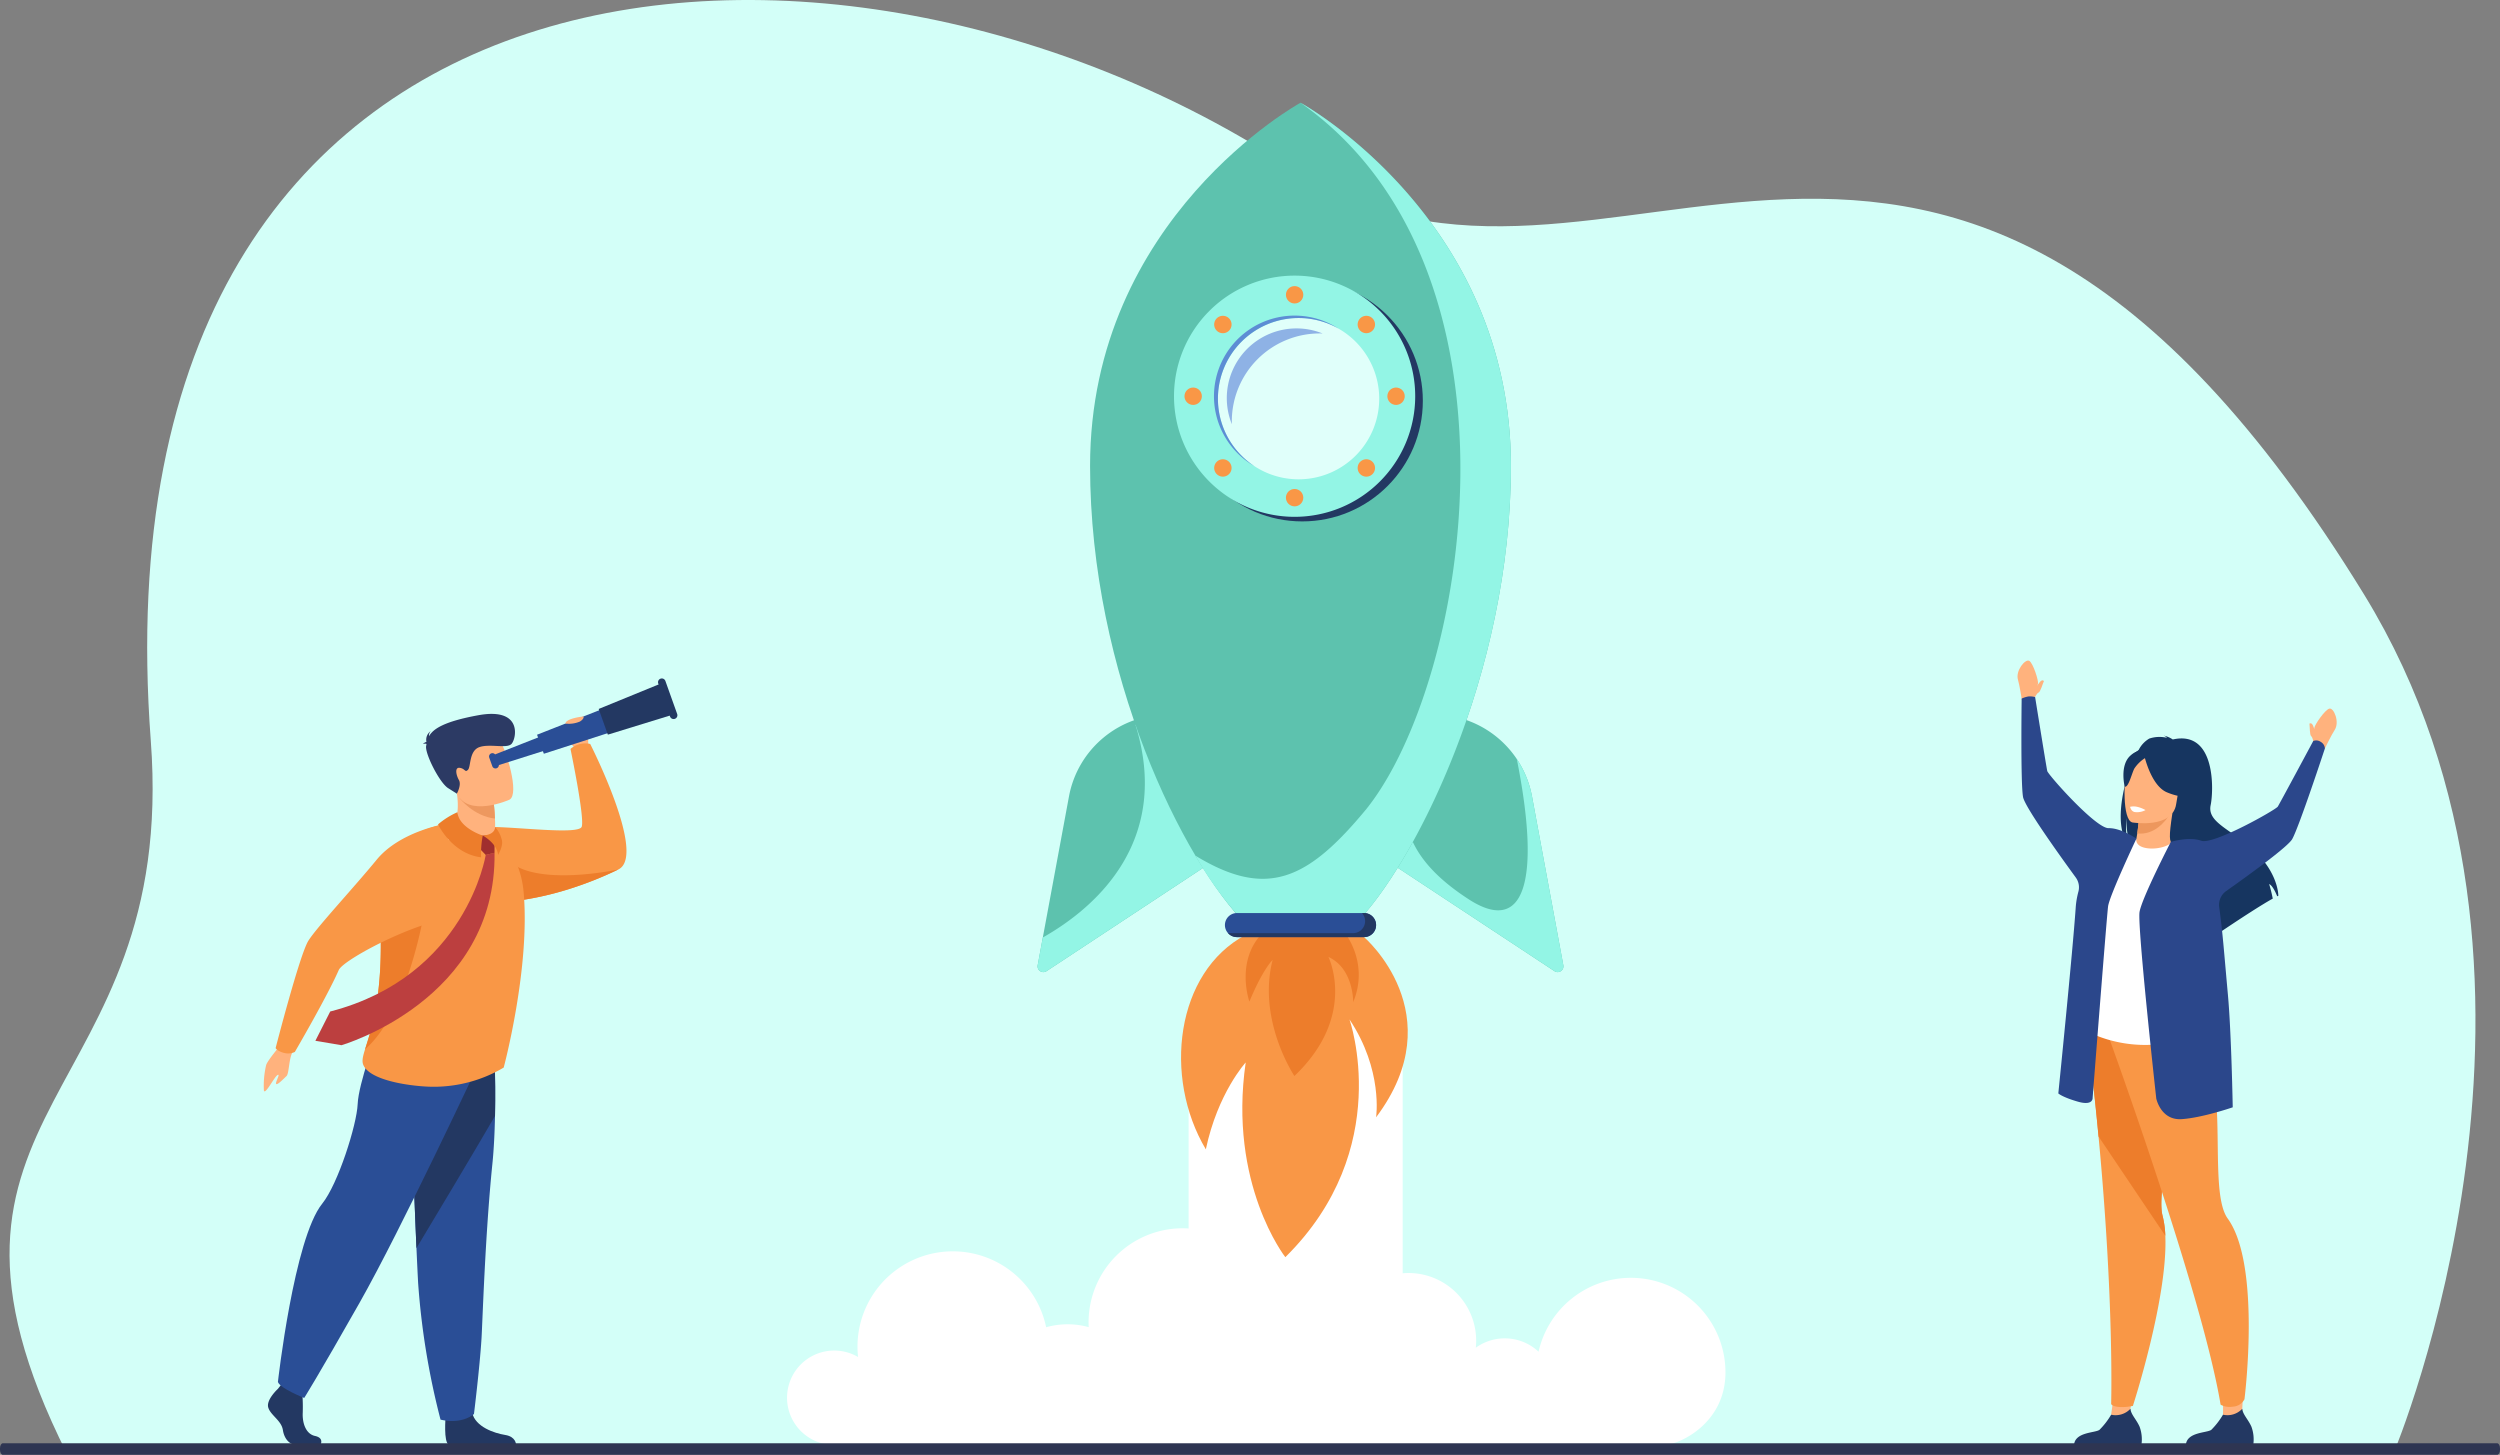 <svg xmlns="http://www.w3.org/2000/svg" width="584.578" height="340.181" viewBox="0 0 584.578 340.181">
  <rect x="0" y="0" width="584.578" height="340.181" fill="#808080" stroke="none"/>
  <g id="Grupo_22914" data-name="Grupo 22914" transform="translate(-113.83 -293.47)">
    <path id="Trazado_3947" data-name="Trazado 3947" d="M681.424,633.173s47.3-112.328-6.938-200.691C574.846,270.15,497.577,381.528,423.8,332.893c-106.662-70.314-281.29-58.446-266.851,133.758,6.372,84.821-60.72,84.852-19.615,166.7Z" transform="translate(-7.861)" fill="#d3fff8"/>
    <g id="Grupo_22913" data-name="Grupo 22913" transform="translate(175.458 317.492)">
      <path id="Trazado_3948" data-name="Trazado 3948" d="M1143.294,1362.991a22.125,22.125,0,0,0-21.585,17.277,11.568,11.568,0,0,0-14.674-.934,15.83,15.83,0,0,0-15.739-17.466c-.458,0-.911.021-1.359.059v-55.035l-21.32-23.839-28.737,37.8v30.6c-.46-.029-.924-.045-1.391-.045a22,22,0,0,0-22,22q0,.561.028,1.116a18.523,18.523,0,0,0-9.948.026,22.291,22.291,0,0,0-44.115,4.541,22.547,22.547,0,0,0,.131,2.417,11.033,11.033,0,1,0-5.569,20.557h194.547v-.078c2.67,0,13.85-4.668,13.85-16.883A22.118,22.118,0,0,0,1143.294,1362.991Z" transform="translate(-823.574 -1088.22)" fill="#fff"/>
      <g id="Grupo_22908" data-name="Grupo 22908" transform="translate(410.131 130.436)">
        <path id="Trazado_3949" data-name="Trazado 3949" d="M2350.119,1759.392l.921-6.631-3.867-3.232-1.218,8.779Z" transform="translate(-2324.062 -1581.967)" fill="#ffb27d"/>
        <path id="Trazado_3950" data-name="Trazado 3950" d="M2306.715,1791.343h15.767a8.659,8.659,0,0,0-.446-4.226c-.789-1.749-2.017-2.829-2.129-4.169a4.736,4.736,0,0,1-4.514,1.388,17.286,17.286,0,0,1-2.736,3.547C2311.627,1788.623,2307.032,1788.359,2306.715,1791.343Z" transform="translate(-2293.5 -1607.995)" fill="#233862"/>
        <path id="Trazado_3951" data-name="Trazado 3951" d="M2320.934,1358.824c1.031,8.295,1.874,16.115,2.561,23.4,3.669,38.833,2.949,62.568,2.949,62.568s.265.7,2.54.713a13.026,13.026,0,0,0,2.545-.274s8.216-25.358,7.582-39.789a22.113,22.113,0,0,0-.641-4.671c-1.971-7.383,7.293-35.618-2.777-46.133S2320.459,1355.018,2320.934,1358.824Z" transform="translate(-2304.551 -1270.942)" fill="#f99746"/>
        <path id="Trazado_3952" data-name="Trazado 3952" d="M2320.934,1358.824c1.031,8.295,1.874,16.115,2.561,23.4l15.616,23.219a22.113,22.113,0,0,0-.641-4.671c-1.971-7.383,7.293-35.618-2.777-46.133S2320.459,1355.018,2320.934,1358.824Z" transform="translate(-2304.551 -1270.942)" fill="#ed7d2b"/>
        <path id="Trazado_3953" data-name="Trazado 3953" d="M2250.937,1000.636s.38-1.9.808-3.341c.189-.64-1.131-4.843-2.044-5.36s-3.292,2.313-2.619,4.487c.346,1.117.914,4.75.914,4.75Z" transform="translate(-2246.963 -991.872)" fill="#ffb27d"/>
        <path id="Trazado_3954" data-name="Trazado 3954" d="M2264.929,1016.93s.5-1.1.945-1.277.929-1.975,1.258-2.687c0,0-.318-.466-.874.133-.34.366-1.1,1.438-1.1,1.438Z" transform="translate(-2260.956 -1008.166)" fill="#ffb27d"/>
        <path id="Trazado_3955" data-name="Trazado 3955" d="M2556.432,1046.524c.1.2.231.556.351.891,0-.091,0-.182,0-.271.006-.667,2.5-4.3,3.523-4.527s2.471,3.176,1.191,5.057c-.657.966-2.264,4.274-2.264,4.274l-2.656-1.372s-.153-1.2-.53-1.5-.31-2.161-.417-2.938C2555.635,1046.141,2556.075,1045.788,2556.432,1046.524Z" transform="translate(-2487.37 -1031.386)" fill="#ffb27d"/>
        <path id="Trazado_3956" data-name="Trazado 3956" d="M2465.982,1754.4c.223-2.126.278-7.717.278-7.717s-5.7-1.821-5.489-.571a40.252,40.252,0,0,1,.751,9.193l2.3,1.376Z" transform="translate(-2413.482 -1578.967)" fill="#ffb27d"/>
        <path id="Trazado_3957" data-name="Trazado 3957" d="M2342.557,1383.334s22.012,60.339,26.345,86.513a4.389,4.389,0,0,0,2.877.461,3.216,3.216,0,0,0,2.706-1.734s3.977-31.37-3.927-42.261c-5.43-7.482,2.342-40.343-10.305-42.978S2342.557,1383.334,2342.557,1383.334Z" transform="translate(-2321.416 -1295.847)" fill="#f99746"/>
        <path id="Trazado_3958" data-name="Trazado 3958" d="M2356.833,1094.89a6.936,6.936,0,0,0,.333.737,5.9,5.9,0,0,0,.64.985,8.913,8.913,0,0,1-.266-1.14v0c-.035-.2-.066-.416-.094-.65a24.335,24.335,0,0,1-.054-4.334,23.769,23.769,0,0,0,.369,4.3c.033.183.072.366.114.547a10.008,10.008,0,0,0,.544,1.734c.041.1.087.2.135.3a44.345,44.345,0,0,1,5.018,5.627c1.233,1.585,2.481,3.313,3.659,5.054.455.672.9,1.342,1.332,2.009l0,0c.183.281.359.556.534.834,0,0,0,0,0,0,.218.345.428.684.636,1.022.577.937,1.113,1.846,1.594,2.708.11.2.219.39.321.58,1.488,2.728,2.374,4.892,2.172,5.722l.273-.189c.05-.033.1-.072.167-.114.608-.422,1.807-1.245,3.326-2.275l.1-.306.758-2.349a5.464,5.464,0,0,1-.059,2.116c2.38-1.609,5.349-3.591,8.04-5.313l0,0c2.011-1.289,3.863-2.431,5.2-3.168a34.091,34.091,0,0,0-.843-3.407c.786.348,1.536,2,1.889,2.866.09-.045.176-.084.255-.117,0,0,.147-6.727-8.638-13.074-4.6-3.326-7.868-4.905-7.18-8.156s1.283-17.592-8.856-15.325a6.3,6.3,0,0,0-2.142-.912,1.906,1.906,0,0,1,.79.529,7.547,7.547,0,0,0-4.142.172,6.328,6.328,0,0,0-2.514,2.723l0,0c-.052.094-.106.184-.161.282a23.476,23.476,0,0,0-1.054,2.1,35.422,35.422,0,0,0-1.6,4.431v0c-.151.519-.292,1.041-.42,1.573a.512.512,0,0,0-.019.078v0C2355.966,1087.343,2355.646,1091.862,2356.833,1094.89Z" transform="translate(-2331.942 -1053.661)" fill="#163560"/>
        <path id="Trazado_3959" data-name="Trazado 3959" d="M2368.847,1161.546c-.034.01,2.838,2.089,5.275,1.8,2.292-.273,4.156-2.914,4.126-2.925-.905-.324-.983-1.646-.144-7.151l-.434.02-7.3.349s-.17,2.255-.479,4.358C2369.635,1159.76,2369.279,1161.417,2368.847,1161.546Z" transform="translate(-2341.891 -1117.573)" fill="#ffb27d"/>
        <path id="Trazado_3960" data-name="Trazado 3960" d="M2374.055,1153.708s-.17,2.255-.478,4.358c3.984.478,6.619-2.829,7.777-4.707Z" transform="translate(-2345.575 -1117.645)" fill="#ed975d"/>
        <path id="Trazado_3961" data-name="Trazado 3961" d="M2373.157,1096.511a21.07,21.07,0,0,0,3.484-5.71c.655-1.952.739-9.537-6.89-9.578a10.258,10.258,0,0,0-4.446.965c-1.785.854-4.477,2.871-2.825,9.746l.354,2.292Z" transform="translate(-2336.532 -1061.46)" fill="#163560"/>
        <path id="Trazado_3962" data-name="Trazado 3962" d="M2316.88,1224.839a30.912,30.912,0,0,0,21.421,2.742c.141-.034,9.819-1.579,9.819-1.579-.166-.455-1.417-7.931-1.581-8.349-2.115-5.459-5.981-35.087-9.212-36.549-.825.9-3.182,1.513-5.2,1.334-2.323-.205-3.1-1.209-2.908-2.289-2.571,1.215-4.546,2.345-4.546,2.345C2322.323,1186.016,2316.88,1224.839,2316.88,1224.839Z" transform="translate(-2301.417 -1138.51)" fill="#fff"/>
        <path id="Trazado_3963" data-name="Trazado 3963" d="M2361.966,1108.493s9.363,1.551,10.239-4.295,2.675-9.583-3.267-10.82-7.439.819-8.207,2.7S2359.553,1107.939,2361.966,1108.493Z" transform="translate(-2335.107 -1070.636)" fill="#ffb27d"/>
        <path id="Trazado_3964" data-name="Trazado 3964" d="M2380.706,1087.683s1.55,7.242,5.343,8.843,5.661.8,5.661.8a38.156,38.156,0,0,1-.888-7.954S2383.13,1084.707,2380.706,1087.683Z" transform="translate(-2351.128 -1065.72)" fill="#163560"/>
        <path id="Trazado_3965" data-name="Trazado 3965" d="M2364.3,1089.258a8.379,8.379,0,0,0-2.836,2.665c-.689,1.419-1.356,4.453-2.234,4.216,0,0-1.243-4.95,1.326-7.264C2363.277,1086.422,2364.3,1089.258,2364.3,1089.258Z" transform="translate(-2334.166 -1066.644)" fill="#163560"/>
        <path id="Trazado_3966" data-name="Trazado 3966" d="M2251.127,1030.251a5.989,5.989,0,0,1,1.674-.517,5.2,5.2,0,0,1,1.471.154s2.641,16.421,2.838,17.292,11.331,13.413,14.333,13.363c2.711-.045,5.922,2.047,6.518,2.45,0,0-6.313,13.349-6.628,15.857-.343,2.728-3.611,44.746-3.611,44.746s.194,1.955-3.458.9-4.565-1.921-4.565-1.921,3.355-33.079,4.059-43.366a19.711,19.711,0,0,1,.641-3.838,3.889,3.889,0,0,0-.628-3.3c-4.618-6.339-11.909-16.608-12.316-18.791C2250.858,1050.07,2251.127,1030.251,2251.127,1030.251Z" transform="translate(-2250.159 -1021.353)" fill="#2b478b"/>
        <path id="Trazado_3967" data-name="Trazado 3967" d="M2424.95,1791.343h15.767a8.658,8.658,0,0,0-.446-4.226c-.789-1.749-2.017-2.829-2.129-4.169a4.736,4.736,0,0,1-4.514,1.388,17.286,17.286,0,0,1-2.736,3.547C2429.862,1788.623,2425.267,1788.359,2424.95,1791.343Z" transform="translate(-2385.587 -1607.995)" fill="#233862"/>
        <path id="Trazado_3968" data-name="Trazado 3968" d="M2375.813,1116.472c.531-3.27,7.316-16.4,7.316-16.4s4.289-1.283,7.112-.26,17.428-7.224,17.9-7.983,8.291-15.336,8.291-15.336a1.814,1.814,0,0,1,1.688.166,1.9,1.9,0,0,1,1.033,1.582s-6.038,18.353-7.644,21.192c-.969,1.712-9.112,7.672-15.425,12.136a3.963,3.963,0,0,0-1.641,3.767c.849,6.276,1.065,9.81,2.041,20.579.81,8.934,1.12,26.229,1.12,26.229s-7.065,2.445-11.941,2.769-5.938-4.816-5.938-4.816S2375.266,1119.835,2375.813,1116.472Z" transform="translate(-2347.28 -1057.68)" fill="#2b478b"/>
        <path id="Trazado_3969" data-name="Trazado 3969" d="M2369.573,1146.98a4.181,4.181,0,0,1-2.48.466c-.92-.138-1.129-1.229-1.129-1.229a3.623,3.623,0,0,1,1.66,0A7.068,7.068,0,0,1,2369.573,1146.98Z" transform="translate(-2339.645 -1112.014)" fill="#fff"/>
      </g>
      <g id="Grupo_22910" data-name="Grupo 22910" transform="translate(0 134.623)">
        <path id="Trazado_3970" data-name="Trazado 3970" d="M714.482,1062.56s-3.78-3.792-1.5-5.41,3.655-1.093,4.06-.1.443,5.328.443,5.328Z" transform="translate(-641.532 -1046.094)" fill="#ffb27d"/>
        <path id="Trazado_3971" data-name="Trazado 3971" d="M637.552,1108.918a84.924,84.924,0,0,1-12.319,4.828,73.418,73.418,0,0,1-9.87,2.271q-1.186.188-2.291.32a45.541,45.541,0,0,1-12.466.082s.83-17.419,6.579-17.445c6.564-.03,21.156,1.883,21.793-.047.717-2.175-2.629-18.186-2.629-18.186a5.248,5.248,0,0,1,4.609-1.167S644.251,1105.685,637.552,1108.918Z" transform="translate(-554.58 -1064.261)" fill="#f99746"/>
        <path id="Trazado_3972" data-name="Trazado 3972" d="M675.766,1208.028a84.927,84.927,0,0,1-12.319,4.828,73.418,73.418,0,0,1-9.87,2.271c-3.242-4.994-6.033-10.239-1.636-7.831C659.7,1211.543,675.766,1208.028,675.766,1208.028Z" transform="translate(-592.794 -1163.371)" fill="#ed7d2b"/>
        <path id="Trazado_3973" data-name="Trazado 3973" d="M584.6,1783.86s-.5,5.818.727,6.424l15.74-.032s0-1.817-2.528-2.22-6.97-1.884-7.721-5.18S584.6,1783.86,584.6,1783.86Z" transform="translate(-542.036 -1611.139)" fill="#233862"/>
        <path id="Trazado_3974" data-name="Trazado 3974" d="M566.735,1409.194c-.078,3.8-.26,7.729-.618,11.256-1.7,16.736-2.3,36.956-2.542,40.855-.424,6.767-1.76,17.579-1.76,17.579s-2.652,2.517-7.82,1.316a175.976,175.976,0,0,1-5.239-31.968c-.015-.269-.03-.539-.043-.81-.111-2.168-.227-4.646-.346-7.319-.788-17.9-1.643-44.5-1.643-44.5l19.752-4.638S566.929,1399.709,566.735,1409.194Z" transform="translate(-512.614 -1306.892)" fill="#2a4e96"/>
        <path id="Trazado_3975" data-name="Trazado 3975" d="M566.735,1409.194c-5.006,8.636-14.547,24.547-18.369,30.909-.788-17.9-1.643-44.5-1.643-44.5l19.752-4.638S566.929,1399.709,566.735,1409.194Z" transform="translate(-512.614 -1306.892)" fill="#233862"/>
        <path id="Trazado_3976" data-name="Trazado 3976" d="M396.6,1397.733s-3.214,3.78-3.5,4.828a21.006,21.006,0,0,0-.528,5.958c.276,1.135,2.412-3.164,3.19-3.623s-.583,1.71-.318,2.072,1.8-1.266,2.4-1.817.539-3.515,1.258-5.268S396.6,1397.733,396.6,1397.733Z" transform="translate(-392.493 -1312.161)" fill="#ffb27d"/>
        <path id="Trazado_3977" data-name="Trazado 3977" d="M399.477,1757.626s-2.8,2.557-2.255,4.373,3.075,3.027,3.416,5.248,1.708,3.431,2.938,3.431h5.864s.905-1.562-1.281-2.033-3.011-3.08-2.874-5.5a42.687,42.687,0,0,0-.205-5.651l-4.646-1.077Z" transform="translate(-396.121 -1591.517)" fill="#233862"/>
        <path id="Trazado_3978" data-name="Trazado 3978" d="M455.059,1392.6s-18.49,39.56-28.329,56.919-12.914,22.2-12.914,22.2-5.637-2.22-6.15-3.734c0,0,3.763-33.511,10.352-41.68,3.723-4.616,8.1-18.468,8.3-23.312s4.524-16.406,4.524-16.406Z" transform="translate(-404.311 -1303.482)" fill="#2a4e96"/>
        <path id="Trazado_3979" data-name="Trazado 3979" d="M530.169,1220.119a32.043,32.043,0,0,1-17.759,4.459c-4.567-.2-13.626-1.494-15.089-5.126-.343-.853-.092-1.935.423-3.6,1.336-4.317,4.452-12.538,3.511-30.767a29.9,29.9,0,0,1,.122-4.784c.98-8.979,6.126-14.3,11.1-16.033,12.129-4.239,16.173,1.634,16.173,1.634s5.361,4.248,6.169,13.112C536.434,1196.749,530.169,1220.119,530.169,1220.119Z" transform="translate(-474.014 -1129.134)" fill="#f99746"/>
        <path id="Trazado_3980" data-name="Trazado 3980" d="M583.567,1136.5s6.313,1.6,11.8-1.081c0,0,1.052-.64.08-1.807a17.888,17.888,0,0,0-.036-1.944,28.232,28.232,0,0,0-.233-3.118l-4.331-2.438-4.645-2.188a21.624,21.624,0,0,1,.448,3C587.323,1133.788,583.567,1136.5,583.567,1136.5Z" transform="translate(-541.309 -1098.908)" fill="#ffb27d"/>
        <path id="Trazado_3981" data-name="Trazado 3981" d="M599.8,1134.615s3.243,4.217,8.257,4.76c-.061-2-.325-4.039-.325-4.039l-4.239-1.517Z" transform="translate(-553.955 -1106.614)" fill="#ed985f"/>
        <path id="Trazado_3982" data-name="Trazado 3982" d="M597.851,1083.14s-9.767,4.384-12.394-1.638-5.657-9.513.468-12.567,8.347-1.281,9.721.515S600.324,1081.844,597.851,1083.14Z" transform="translate(-540.355 -1054.789)" fill="#ffb27d"/>
        <path id="Trazado_3983" data-name="Trazado 3983" d="M561.816,1055.3c-.121-.082-.358-.11-.84-.01a2,2,0,0,1,.823-.487,2.476,2.476,0,0,1,1.027-2.54,1.477,1.477,0,0,0-.418,1.214c.959-1.705,3.523-3.442,11.512-4.9,10.53-1.927,8.886,5.579,7.76,6.721s-5.06-.123-7.5.736-1.953,4.579-2.665,5.3-.613-.243-1.892-.456-.885,1.708-.228,2.851-.481,3.182-.481,3.182l-2.039-1.286c-2.039-1.286-5.456-8.121-5.145-9.854C561.762,1055.613,561.788,1055.458,561.816,1055.3Z" transform="translate(-523.715 -1039.976)" fill="#2c3a64"/>
        <g id="Grupo_22909" data-name="Grupo 22909" transform="translate(52.729)">
          <path id="Trazado_3984" data-name="Trazado 3984" d="M651.786,1067.2,635.33,1072.4l-.874-2.448,16.059-6.32Z" transform="translate(-633.673 -1051.951)" fill="#2a4e96"/>
          <path id="Trazado_3985" data-name="Trazado 3985" d="M701.13,1044.74l-17.887,5.77-1.589-4.451,17.489-6.883Z" transform="translate(-670.433 -1032.903)" fill="#2a4e96"/>
          <path id="Trazado_3986" data-name="Trazado 3986" d="M764.1,1023.273l-15.145,4.665-2.146-6.008,14.668-6Z" transform="translate(-721.176 -1014.796)" fill="#233862"/>
          <path id="Trazado_3987" data-name="Trazado 3987" d="M813.513,1020.244h0a.886.886,0,0,0,.536-1.133l-2.756-7.718a.886.886,0,0,0-1.133-.536h0a.886.886,0,0,0-.536,1.132l2.756,7.718A.886.886,0,0,0,813.513,1020.244Z" transform="translate(-770.062 -1010.806)" fill="#233862"/>
          <path id="Trazado_3988" data-name="Trazado 3988" d="M632.685,1093.309h0a.787.787,0,0,1-1.007-.477l-.715-2a.788.788,0,0,1,.477-1.007h0a.788.788,0,0,1,1.007.477l.715,2A.787.787,0,0,1,632.685,1093.309Z" transform="translate(-630.917 -1072.311)" fill="#2a4e96"/>
        </g>
        <path id="Trazado_3989" data-name="Trazado 3989" d="M499.791,1277.665c1.336-4.317,4.452-12.538,3.511-30.767a29.9,29.9,0,0,1,.123-4.784h0c3.992-.343,10.093,3.972,10.093,3.972S509.761,1269,499.791,1277.665Z" transform="translate(-476.061 -1190.943)" fill="#ed7d2b"/>
        <path id="Trazado_3990" data-name="Trazado 3990" d="M444.443,1165.08s-10.235,1.76-15.574,8.276-13.925,15.706-15.955,18.924-7.666,25.117-7.666,25.117.372.7,1.926,1.114a3.665,3.665,0,0,0,2.567-.216s7.467-12.78,10.278-19.164c1.168-2.653,21.362-13.158,28.954-12.069C451.954,1187.489,444.443,1165.08,444.443,1165.08Z" transform="translate(-402.427 -1130.961)" fill="#f99746"/>
        <path id="Trazado_3991" data-name="Trazado 3991" d="M711.626,1052.645a6.556,6.556,0,0,0,3.38-.467c1.134-.7.847-1.2.847-1.2S711.728,1051.4,711.626,1052.645Z" transform="translate(-641.047 -1042.097)" fill="#ffb27d"/>
        <path id="Trazado_3992" data-name="Trazado 3992" d="M487.107,1195.6s-4.492,28.359-36.361,36.615l-3.471,6.849,6.1,1.032s36.282-10.511,35.794-45Z" transform="translate(-435.159 -1154.338)" fill="#bc3f3f"/>
        <path id="Trazado_3993" data-name="Trazado 3993" d="M619.055,1176.9l-1.471.144v2.129l2.167,2.253,2.061-.5v-2.955l-1.481-1.07Z" transform="translate(-567.804 -1140.163)" fill="#a02e2e"/>
        <path id="Trazado_3994" data-name="Trazado 3994" d="M581.507,1152.2a18.36,18.36,0,0,0-4.53,2.849s3.238,6.872,10.068,7.7a22.826,22.826,0,0,1,.383-5.082S581.866,1155.9,581.507,1152.2Z" transform="translate(-536.177 -1120.926)" fill="#ed7d2b"/>
        <path id="Trazado_3995" data-name="Trazado 3995" d="M624.236,1169.757s3.333,1.769,3.58,4.526c0,0,1.236-2.009.9-3.417a7.039,7.039,0,0,0-1.595-3.137S627.322,1169.551,624.236,1169.757Z" transform="translate(-572.984 -1133.025)" fill="#ed7d2b"/>
      </g>
      <g id="Grupo_22912" data-name="Grupo 22912" transform="translate(180.984 0)">
        <path id="Trazado_3996" data-name="Trazado 3996" d="M1377.645,1276.851c-16.343,8.69-19.338,33.226-9.283,50.127,2.781-13.19,9.324-20.319,9.324-20.319-4.133,28.449,9.266,45.533,9.266,45.533,25.676-25.354,15-55.594,15-55.594,7.916,11.841,6.221,22.892,6.221,22.892,18.169-24.175-2.813-42.141-2.813-42.141C1386.953,1273.24,1377.645,1276.851,1377.645,1276.851Z" transform="translate(-1329.013 -1082.248)" fill="#f99746"/>
        <path id="Trazado_3997" data-name="Trazado 3997" d="M1436.419,1272.928c-8.558,6.559-4.687,17.47-4.687,17.47,3.209-7.7,5.435-9.734,5.435-9.734-3.637,14.12,5.093,27.135,5.093,27.135,14.8-14.085,7.948-27.847,7.948-27.847,5.937,2.728,5.795,10.572,5.795,10.572,4.067-9.787-2.672-17.168-2.672-17.168A109.857,109.857,0,0,0,1436.419,1272.928Z" transform="translate(-1382.2 -1080.219)" fill="#ed7d2b"/>
        <g id="Grupo_22911" data-name="Grupo 22911">
          <path id="Trazado_3998" data-name="Trazado 3998" d="M1272.326,1048.934h-31.1a23.432,23.432,0,0,0-23.039,19.158l-7.324,39.478a1.352,1.352,0,0,0,2.074,1.375l59.389-39.171Z" transform="translate(-1210.839 -905.879)" fill="#5dc2ae"/>
          <path id="Trazado_3999" data-name="Trazado 3999" d="M1252.091,1079.992c-2.69-12.508-18.363-20.319-18.363-20.319,8.371,26.968-8.938,42.573-21.66,49.767l-1.2,6.493a1.352,1.352,0,0,0,2.074,1.375l40.752-26.879A79.617,79.617,0,0,0,1252.091,1079.992Z" transform="translate(-1210.839 -914.243)" fill="#93f5e5"/>
          <path id="Trazado_4000" data-name="Trazado 4000" d="M1488.863,1048.934h31.1A23.432,23.432,0,0,1,1543,1068.092l7.324,39.478a1.352,1.352,0,0,1-2.074,1.375l-59.389-39.171Z" transform="translate(-1427.376 -905.879)" fill="#5dc2ae"/>
          <path id="Trazado_4001" data-name="Trazado 4001" d="M1595.351,1145.567a1.352,1.352,0,0,0,2.074-1.375l-7.324-39.478a23.37,23.37,0,0,0-3.564-8.759c5.774,28.993,1.63,41.138-11.222,32.819s-16.061-16.6-14.777-26.173a34.815,34.815,0,0,0-11.2,12.616Z" transform="translate(-1474.475 -942.501)" fill="#93f5e5"/>
          <path id="Trazado_4002" data-name="Trazado 4002" d="M1302.992,594.377h25.164c13.989-13.989,36.625-58.623,36.625-107.354,0-58.015-49.207-84.935-49.207-84.935s-49.207,26.92-49.207,84.935C1266.368,535.754,1288.272,579.656,1302.992,594.377Z" transform="translate(-1254.087 -402.088)" fill="#5dc2ae"/>
          <path id="Trazado_4003" data-name="Trazado 4003" d="M1417.726,567.238c-13.7,16.571-23.237,21.108-39.978,10.907a84.13,84.13,0,0,0,11.992,16.232H1414.9c13.989-13.989,36.625-58.623,36.625-107.354,0-58.015-49.207-84.935-49.207-84.935C1457.519,440.905,1441.687,537.286,1417.726,567.238Z" transform="translate(-1340.835 -402.088)" fill="#93f5e5"/>
          <circle id="Elipse_1261" data-name="Elipse 1261" cx="28.201" cy="28.201" r="28.201" transform="translate(33.69 41.498)" fill="#233862"/>
          <path id="Trazado_4013" data-name="Trazado 4013" d="M28.2,0A28.2,28.2,0,1,1,0,28.2,28.2,28.2,0,0,1,28.2,0Z" transform="translate(31.908 40.428)" fill="#93f5e5"/>
          <circle id="Elipse_1263" data-name="Elipse 1263" cx="2.032" cy="2.032" r="2.032" transform="translate(58.076 42.877)" fill="#f99746"/>
          <circle id="Elipse_1264" data-name="Elipse 1264" cx="2.032" cy="2.032" r="2.032" transform="translate(57.45 93.443) rotate(-67.366)" fill="#f99746"/>
          <circle id="Elipse_1265" data-name="Elipse 1265" cx="2.032" cy="2.032" r="2.032" transform="translate(34.356 66.597)" fill="#f99746"/>
          <circle id="Elipse_1266" data-name="Elipse 1266" cx="2.032" cy="2.032" r="2.032" transform="matrix(0.381, -0.925, 0.925, 0.381, 81.175, 69.735)" fill="#f99746"/>
          <path id="Trazado_4004" data-name="Trazado 4004" d="M1401.067,627.97a2.033,2.033,0,1,1-2.874,0A2.032,2.032,0,0,1,1401.067,627.97Z" transform="translate(-1356.294 -577.551)" fill="#f99746"/>
          <path id="Trazado_4005" data-name="Trazado 4005" d="M1552.747,779.65a2.032,2.032,0,1,0,0,2.874A2.032,2.032,0,0,0,1552.747,779.65Z" transform="translate(-1474.429 -695.685)" fill="#f99746"/>
          <path id="Trazado_4006" data-name="Trazado 4006" d="M1398.193,779.65a2.032,2.032,0,1,1,0,2.874A2.032,2.032,0,0,1,1398.193,779.65Z" transform="translate(-1356.294 -695.685)" fill="#f99746"/>
          <path id="Trazado_4007" data-name="Trazado 4007" d="M1549.873,627.97a2.032,2.032,0,1,0,2.874,0A2.033,2.033,0,0,0,1549.873,627.97Z" transform="translate(-1474.429 -577.551)" fill="#f99746"/>
          <path id="Trazado_4014" data-name="Trazado 4014" d="M18.856,0A18.856,18.856,0,1,1,0,18.856,18.856,18.856,0,0,1,18.856,0Z" transform="translate(34.369 69.2) rotate(-45)" fill="#e0fffa"/>
          <path id="Trazado_4008" data-name="Trazado 4008" d="M1398.294,646.571a18.861,18.861,0,0,1,28.238-16.36,18.858,18.858,0,1,0-19.692,32.149A18.838,18.838,0,0,1,1398.294,646.571Z" transform="translate(-1356.115 -577.371)" fill="#5d8dd4"/>
          <path id="Trazado_4009" data-name="Trazado 4009" d="M1412.088,662.427a20.563,20.563,0,0,1,20.563-20.563c.223,0,.444,0,.665.012a16.3,16.3,0,0,0-21.216,21.216C1412.093,662.872,1412.088,662.65,1412.088,662.427Z" transform="translate(-1366.664 -587.92)" fill="#8eb2e5" style="mix-blend-mode: screen;isolation: isolate"/>
          <path id="Trazado_4010" data-name="Trazado 4010" d="M1441.486,1264.456h-29.718a2.813,2.813,0,0,1-2.813-2.813h0a2.813,2.813,0,0,1,2.813-2.813h29.718a2.813,2.813,0,0,1,2.813,2.813h0A2.813,2.813,0,0,1,1441.486,1264.456Z" transform="translate(-1365.14 -1069.354)" fill="#2a4e96"/>
          <path id="Trazado_4011" data-name="Trazado 4011" d="M1444.043,1258.83h-.48a2.813,2.813,0,0,1-2.087,4.7h-29.238a2.806,2.806,0,0,0,2.087.927h29.718a2.813,2.813,0,0,0,2.813-2.813h0A2.813,2.813,0,0,0,1444.043,1258.83Z" transform="translate(-1367.697 -1069.354)" fill="#233862"/>
        </g>
      </g>
    </g>
    <path id="Trazado_4012" data-name="Trazado 4012" d="M113.83,1820.577v.4c0,.633.3,1.154.662,1.154H697.746c.363,0,.662-.521.662-1.154v-.4c0-.633-.3-1.154-.662-1.154H114.492C114.129,1819.423,113.83,1819.944,113.83,1820.577Z" transform="translate(0 -1188.476)" fill="#2e3552"/>
  </g>
</svg>
